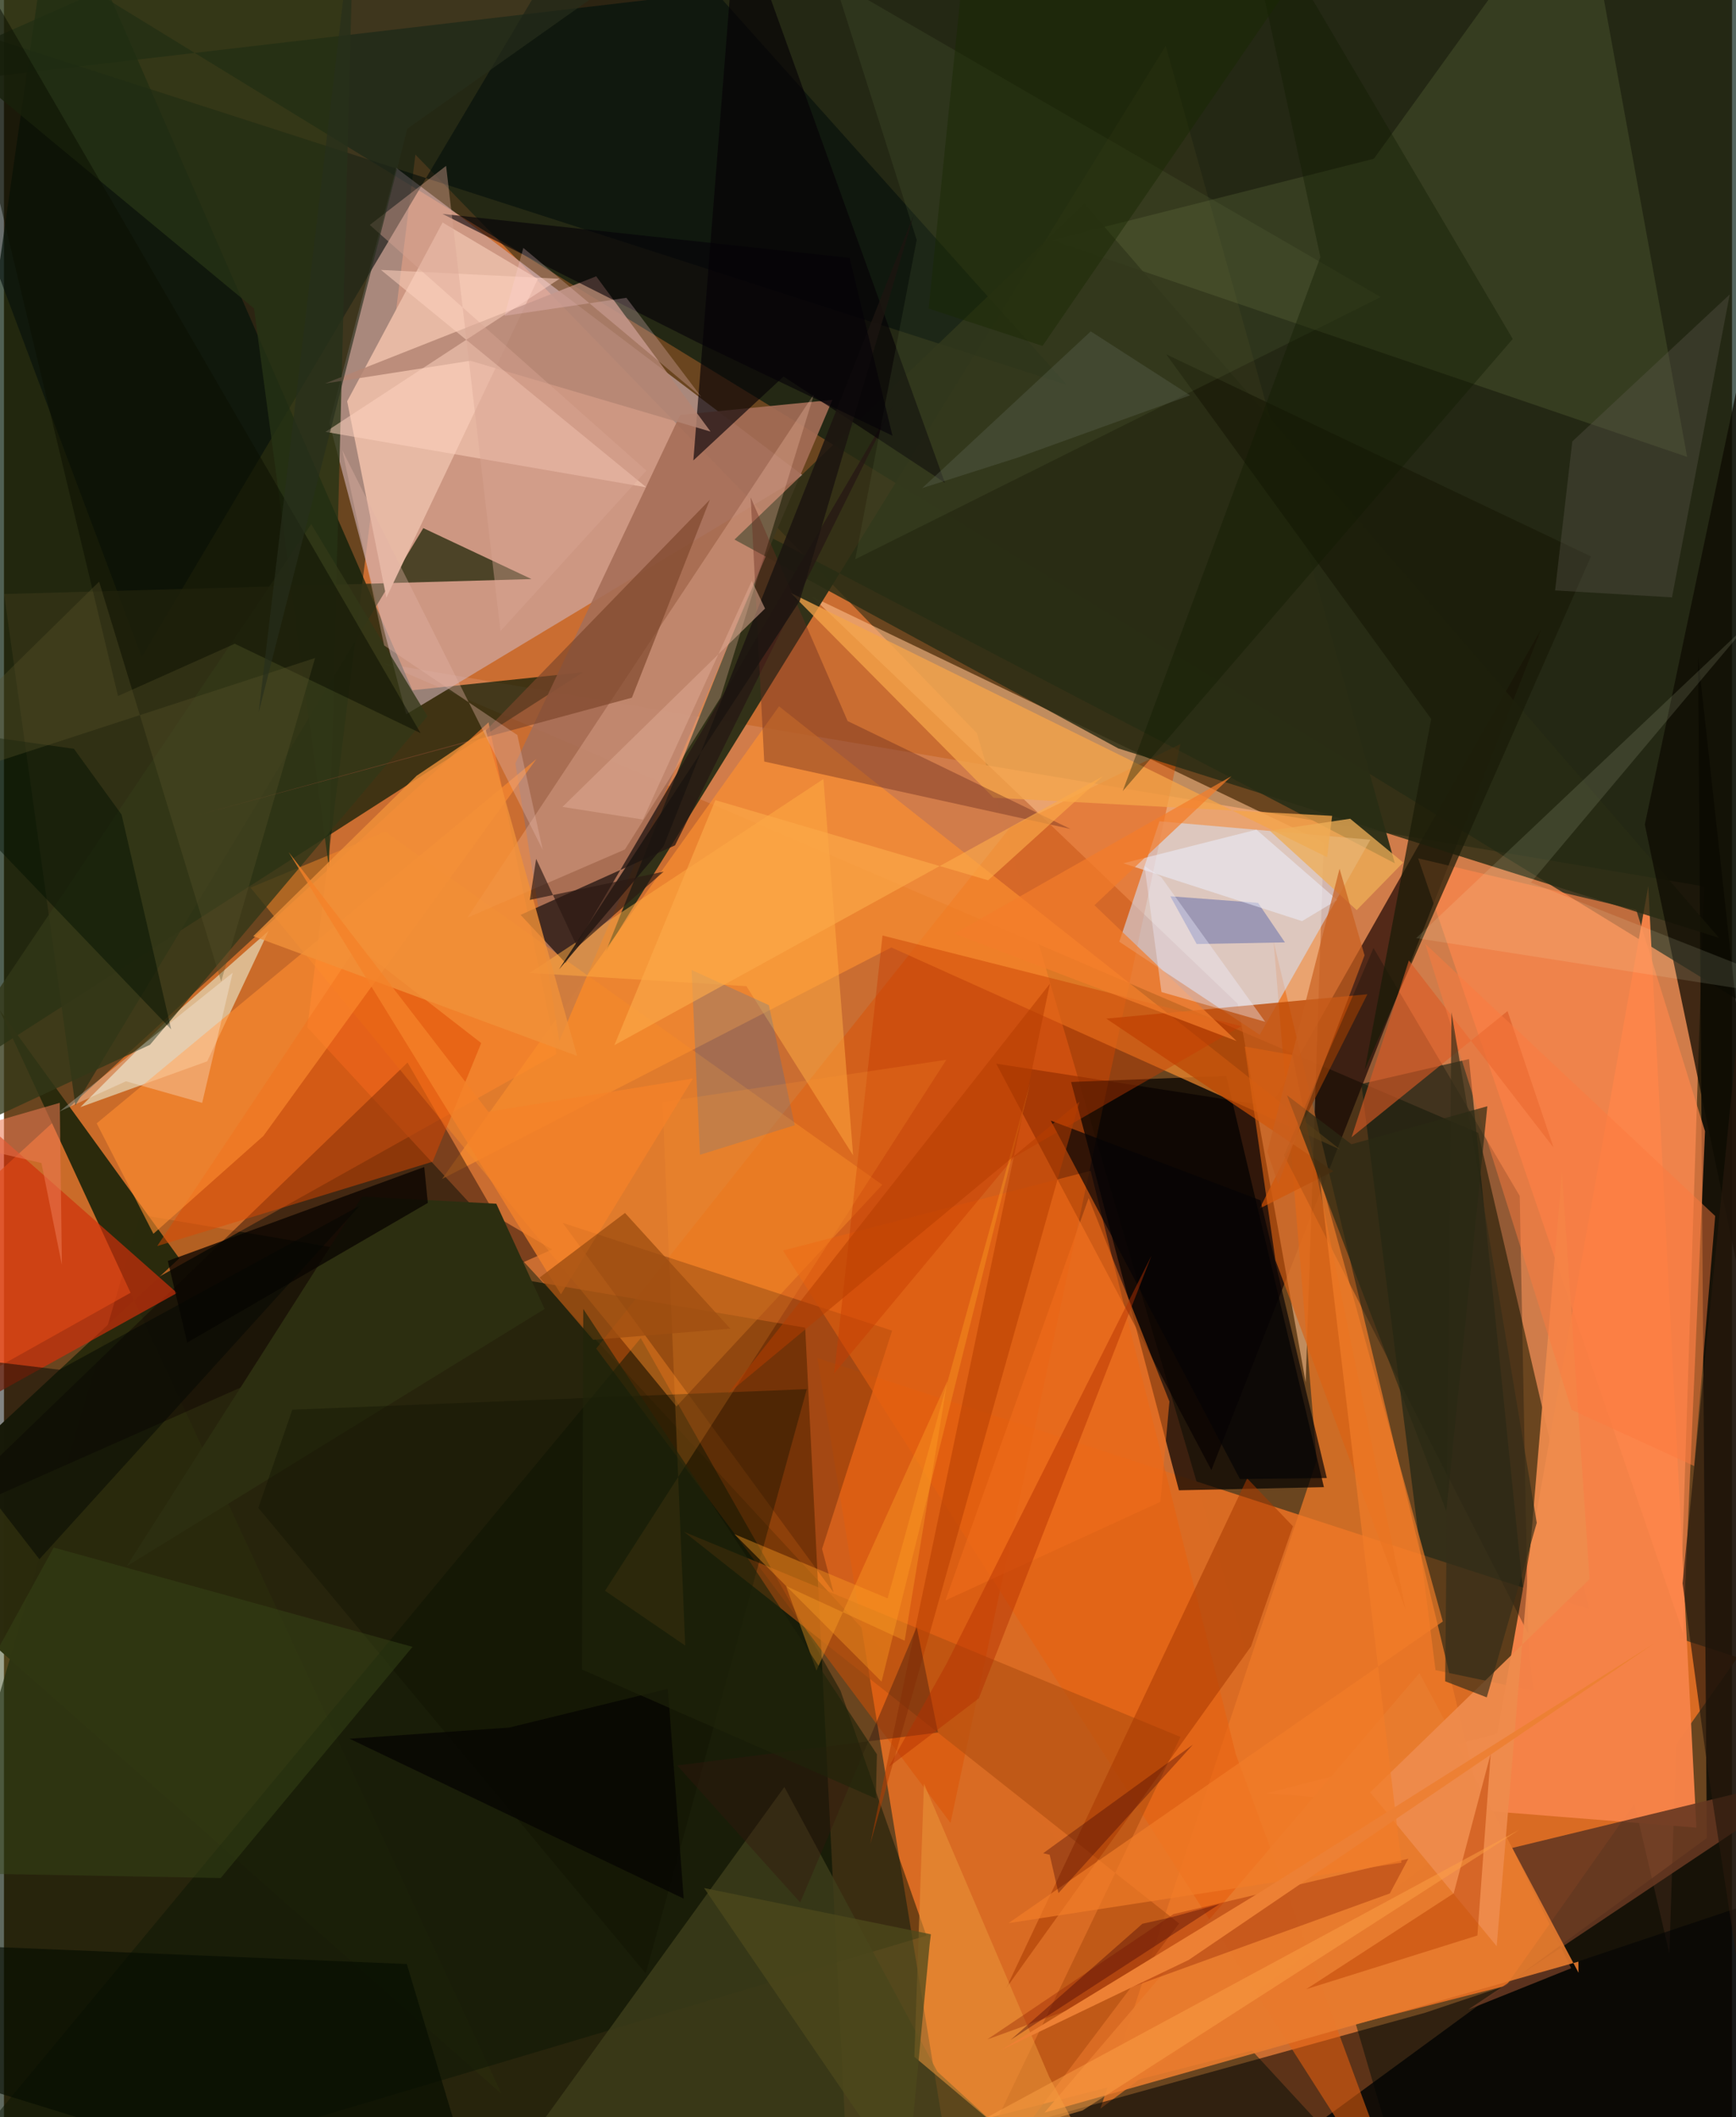 <svg xmlns="http://www.w3.org/2000/svg" width="228" height="278" viewBox="0 0 836 1024"><path fill="#6a451f" d="M0 0h836v1024H0z"/><path fill="#f48039" fill-opacity=".69" d="M682.928 1077.54L146.786 496.886l52.257-422.112 271.625 279.87z"/><path fill="#d17d4b" fill-opacity=".996" d="M713.226 547.943l-529.62-227.078L822.412 428.74 805.68 944.802z"/><path fill="#021a10" fill-opacity=".671" d="M-62 43.64L841.22-62 898 519.892 44.644-3.634z"/><path fill="#010" fill-opacity=".627" d="M65.874 587.504L-62 1023.442l471.609 57.618-21.999-438.914z"/><path fill="#d96b24" fill-opacity=".992" d="M838.676 801.628l-445.135-144.75 61.054 373.034L726.706 960.4z"/><path fill="#021906" fill-opacity=".686" d="M280.158 325.144L-62 544.662 25.033-62l172.58 395.832z"/><path fill="#ceb0b3" fill-opacity=".624" d="M386.48 229.946l-191.876 115.53-37.206-140.97L189.77 81.22z"/><path fill="#ff802f" fill-opacity=".647" d="M267.338 509.785L234.43 349.351-23.613 586.283-62 694.324z"/><path fill="#030502" fill-opacity=".8" d="M554.865 1086L823.8 889.016l-4.26-571.55L898 1032.354z"/><path fill="#160000" fill-opacity=".671" d="M612.77 535.124l-132.763-20.672 104.114 196.546L743.648 304.32z"/><path fill="#fcbe89" fill-opacity=".592" d="M390.8 288.496l247.683 118.93-8.752 261.17-32.88-183.109z"/><path fill="#2e3017" fill-opacity=".965" d="M371.1 260l-79.96 200.24L562.03 22.17l110.838 395.383z"/><path fill="#dd4f00" fill-opacity=".455" d="M486.715 400.262l82.423-40.375-111.222 521.8-171.41-229.428z"/><path fill="#182315" fill-opacity=".639" d="M708.74 512.233l-52.055 12.029 35.868 283.527 47.29 9.963z"/><path fill="#f58348" fill-opacity=".98" d="M818.76 883.974l-208.169-16.612 111.75-28.78 73.141-410.034z"/><path fill="#ec7827" fill-opacity=".757" d="M716.407 880.844L530.432 1019.87l104.614-313.493-20.837-250.97z"/><path fill="#d3e2fb" fill-opacity=".565" d="M661.035 406.144l-53.539 94.36-67.925-45.027 19.435-58.243z"/><path fill="#2a2a0d" fill-opacity=".992" d="M-62 745.222l146.817-136.61-86.84-119.927 242.663 523.95z"/><path fill-opacity=".702" d="M591.308 520.388l47.258 198.898-70.147 1.515-52.168-197.49z"/><path fill="#fd902f" fill-opacity=".663" d="M429.297 458.253l217.154 97.76-271.496-214.387-163.013 228.595z"/><path fill="#040e0b" fill-opacity=".6" d="M-51.028 3.81L66.673 317.626 292.196-62l222.081 248.197z"/><path fill="#0c0000" fill-opacity=".416" d="M-37.304 738.363L265.204 604.32l-26.846-15.758-43.111-74.647z"/><path fill="#effbe6" fill-opacity=".537" d="M77.5 494.945l-40.512 40.528 61.35-22.154 29.69-63.08z"/><path fill="#a56e58" fill-opacity=".894" d="M247.417 369.166l79.692-168.474 73.673-7.292-132.127 310.11z"/><path fill="#bd4905" fill-opacity=".788" d="M533.249 492.666l109.87 73.83-35.625 17.988 52.1-103.6z"/><path fill="#0d1705" fill-opacity=".506" d="M-56.022 1086l502.289-149.79L404.7 817.738l-96.633-170.547z"/><path fill="#d0eb86" fill-opacity=".11" d="M662.719 76.784l-155.713 39.351 307.26 104.847L762.777-62z"/><path fill="#000204" fill-opacity=".541" d="M898 902.904l-13.909 136.425L281.341 1086l406.215-112.512z"/><path fill="#333316" fill-opacity=".835" d="M.077 287.307L34.53 534.6l168.334-279.17 52.348 24.647z"/><path fill="#e7baa5" fill-opacity=".984" d="M258.28 134.955l-46.09-27.332-46.158 86.468 18.971 94.96z"/><path fill="#ff874c" fill-opacity=".655" d="M822.925 547.145L812.35 789.989l-128.2-374.844 105.518 24.987z"/><path fill="#3e3e1b" fill-opacity=".796" d="M217.253 1086l160.289-221.684 74.004 137.64L543.32 1086z"/><path fill="#653721" fill-opacity=".89" d="M729.573 893.804L880.047 857.3 708.32 971.99l49.865-20.024z"/><path fill="#292c14" fill-opacity=".82" d="M829.72 453.63l-290.66-91.655-185.654-101 169.285-162.48z"/><path fill="#f78a28" fill-opacity=".486" d="M424.896 573.023L184.455 402.271 119.28 429.32l206.056 250.934z"/><path fill="#421800" fill-opacity=".314" d="M401.331 770.227l-131.03-178.774 159.362 52.132L395.78 749.17z"/><path fill="#261914" fill-opacity=".788" d="M430.46 195.376L324.644 408.873l-74.715 33.63 21.821 23.33z"/><path fill="#0a0f07" fill-opacity=".306" d="M737.355 790.026l-4.062-211.575-70.746-119.923-43.3 100.19z"/><path fill="#fec6ad" fill-opacity=".278" d="M300.402 410.858l46.233-73.433 45.325-146.979-167.763 253.399z"/><path fill="#d0300b" fill-opacity=".682" d="M83.75 625.367L-62 496.592v157.995l22.97 38.963z"/><path fill="#060006" fill-opacity=".631" d="M354.632-45.761l-21.118 268.455 43.629-40.585 78.063 51.397z"/><path fill="#263315" fill-opacity=".788" d="M169.725-62L-62-2.383 120.967 149.17l36.264 270.645z"/><path fill="#e8610f" fill-opacity=".561" d="M683.614 1086L595.94 848.51 525.7 566.272l-148.83 38.563z"/><path fill="#b24f10" fill-opacity=".631" d="M569.155 840.1L329 740.896 568.506 930.3 451.213 1086z"/><path fill="#dd4700" fill-opacity=".478" d="M170.647 457.74l60.248 46.763-23.516 57.38-133.237 40.79z"/><path fill="#e87c2f" fill-opacity=".89" d="M684.757 809.208l76.978 144.94-.056-5.385-258.321 73.052z"/><path fill="#f4a449" fill-opacity=".769" d="M640.104 414.594l-259.5-127.843 98.15 99.084 163.774 8.763z"/><path fill="#b48573" fill-opacity=".835" d="M225.623 174.492l116.204 34.25-55.32-75.104-131.177 51.847z"/><path fill="#692a1e" fill-opacity=".404" d="M361.235 240.581l46.91 108.162 107.852 52.219-148.193-32.637z"/><path fill="#191b07" fill-opacity=".718" d="M690.468 347.769L562.277 171.388l205.48 97.736-109.445 248.298z"/><path fill="#0e0b02" fill-opacity=".741" d="M844.936 156.644L898 193.624l-39.38 515.09-64.816-309.912z"/><path fill="#6a7e47" fill-opacity=".157" d="M401.693-9.455l39.874 125.5-29.746 154.45 254.25-126.802z"/><path fill="#323818" fill-opacity=".78" d="M70.64 505.323l134.253-158.905-56.257-92.938L-62 567.026z"/><path fill="#ff8d30" fill-opacity=".62" d="M125.489 549.44l132.119-182.372L44.854 543.315l27.446 53.43z"/><path fill="#c73b00" fill-opacity=".427" d="M598.566 496.34l-109.777 63.235-87.142 104.685 23.378-211.785z"/><path fill="#ffab43" fill-opacity=".514" d="M254.26 470.572l142.173-93.79 14.359 182.021-51.625-81.834z"/><path fill="#046ad9" fill-opacity=".188" d="M370.04 486.158l-37.393-17.009 4.058 89.388 45.85-14.287z"/><path fill="#a73800" fill-opacity=".537" d="M601.441 715.047l22.128 23.168-20.25 58.06-118.466 165.31z"/><path fill="#ffd3c0" fill-opacity=".506" d="M268.762 134.837l-86.388-4.29L310.75 235.698 155.547 208.89z"/><path fill="#2d2f10" fill-opacity=".996" d="M261.54 633.107L59.397 757.518l113.9-178.755 64.893 3.436z"/><path fill="#e99539" fill-opacity=".561" d="M440.422 994.803l4.654-132.11 60.532 141.719L548.796 1086z"/><path fill="#686156" fill-opacity=".306" d="M806.95 288.928l27.933-146.531-76.17 71.12-8.32 72.052z"/><path fill="#1c1410" fill-opacity=".847" d="M319.142 409.227L440.07 104.092l-55.092 186.554-116.445 178.2z"/><path fill="#ee8b4d" fill-opacity=".925" d="M722.139 941.308l31.56-374.452 13.393 196.941-106.164 103.109z"/><path fill="#0e1102" fill-opacity=".369" d="M123.071 729.307l187.412 225.175 77.914-282.608-248.885 9.947z"/><path fill="#eead56" fill-opacity=".769" d="M612.368 401.765l38.891-5.774 25.645 21.183-22.48 23.003z"/><path fill="#db5a26" fill-opacity=".624" d="M749.67 555.057l-69.998-90.524-27.735 85.514 75.447-61.015z"/><path fill="#7c452a" fill-opacity=".655" d="M229.524 357.046L93.802 394.238l209.983-56.787 37.706-95.763z"/><path fill="#912100" fill-opacity=".361" d="M679.383 899.016l-8.92 16.768-194.768 70.618 90.062-60.602z"/><path fill="#374619" fill-opacity=".478" d="M24.057 748.494l173.595 48.034-92.783 111.798L-62 905.306z"/><path fill="#0a0401" fill-opacity=".769" d="M203.328 564.436L79.275 609.874l9.376 39.489L205.06 581.81z"/><path fill="#ff9a2e" fill-opacity=".2" d="M455.902 512.574l-137.291 20.439 10.957 262.88-38.778-26.495z"/><path fill="#0a0f00" fill-opacity=".51" d="M-40.307-62l241.864 416.598-89.89-43.247-56.496 25.283z"/><path fill="#f19139" fill-opacity=".792" d="M232.963 352.727l-33.295 22.455-79.047 77.613 156.652 57.91z"/><path fill="#050107" fill-opacity=".592" d="M429.827 210.723l-94.522-45.235-123.185-62.042 196.972 21.297z"/><path fill="#fe9c22" fill-opacity=".4" d="M424.556 813.354l-71.164-71.325 74.105 31.049 68.913-249.12z"/><path fill="#101c00" fill-opacity=".384" d="M541.221 382.618l95.63-258.272L596.603-62l133.302 225.933z"/><path fill="#fc793e" fill-opacity=".471" d="M687.597 456.52l70.796 225.37 59.29 27.171 10.164-120.928z"/><path fill="#6d74ac" fill-opacity=".565" d="M619.693 455.805l-12.99-19.127-42.442-3.175 12.737 23.082z"/><path fill="#060d00" fill-opacity=".643" d="M194.89 949.925L235.666 1086l-258.877-80.059L-62 939.322z"/><path fill="#050305" fill-opacity=".682" d="M597.942 715.366l-91.535-173.373 101.46 38.568 32.096 134.297z"/><path fill="#27190c" fill-opacity=".667" d="M840.09 959.476l4.455-517.838-32.497 324.154 12.363 91.178z"/><path fill="#011000" fill-opacity=".467" d="M33.859 362.18l23.045 31.83L80.91 497.87-62 348.625z"/><path fill="#f6ffd4" fill-opacity=".118" d="M843.81 301.763L738.676 426.862l149.23 58.836-204.718-31.966z"/><path fill="#da6113" fill-opacity=".651" d="M678.1 778.581l-62.99-169.06-14.877-103.336 23.046 4.069z"/><path fill="#f17d29" fill-opacity=".675" d="M676.068 900.915L485.97 930.159l210.106-145.893-59.838-216.863z"/><path fill="#edf1ff" fill-opacity=".506" d="M605.906 401.276L645 435.305l-17.026 10.21-86.46-27.973z"/><path fill="#ec7852" fill-opacity=".557" d="M28.027 611.823l-9.892-49.314-51.025-11.826 59.883-17.289z"/><path fill="#f06d1c" fill-opacity=".561" d="M559.455 726.371l-104.012 47.692 69.303-194.62 39.07 98.43z"/><path fill="#f47c2a" fill-opacity=".702" d="M527.526 437.824l66.348-62.432-134.08 76.194 136.531 51.927z"/><path fill="#b63d00" fill-opacity=".529" d="M419.115 891.808l86.905-416.046L350.18 674.1l170.121-141.224z"/><path fill="#f58228" fill-opacity=".78" d="M333.307 521.634l-63.864 104.403-131.714-213.87 96.612 125.574z"/><path fill="#a04f11" fill-opacity=".788" d="M351.374 642.621l-66.338 5.42-25.914-30.135 41.322-31.25z"/><path fill="#5b542c" fill-opacity=".337" d="M-62 387.508l212.51-69.253-45.434 156.466-59.04-193.408z"/><path fill="#352e19" fill-opacity=".667" d="M717.343 820.952l24.19-84.43-41.25-246.946-3.051 323.614z"/><path fill="#dba694" fill-opacity=".404" d="M310.796 227.617l-70.585 77.599L213.89 80.228l-36.9 28.57z"/><path fill="#dca890" fill-opacity=".549" d="M361.79 280.96l-52.658 115.43-38.94-6.125 98.005-95.929z"/><path fill="#36150e" fill-opacity=".384" d="M451.857 837.977l-10.286-51.04-56.373 133.216-59.515-66.273z"/><path fill="#bd4204" fill-opacity=".502" d="M719.233 848.27l-17.882 67.468-71.333 46.344 82.794-25.951z"/><path fill="#040803" fill-opacity=".49" d="M17.136 754.144l154.955-170.952-145.239 79.3L-62 651.81z"/><path fill="#fba948" fill-opacity=".651" d="M344.155 387.002l-48.846 118.513 236.35-130.099-55.554 50.345z"/><path fill="#fffffe" fill-opacity=".275" d="M59.004 522.98l36.887 10.436 14.749-62.907-83.803 67.084z"/><path fill="#eeefff" fill-opacity=".369" d="M610.155 494.212l-50.26-69.893-8.129-5.458 8.2 60.952z"/><path fill="#2b1913" fill-opacity=".655" d="M277.344 458.086l41.781-36.5-64.715 13.674 3.046-19.852z"/><path fill="#ed8034" d="M608.451 914.704l189.616-119.643-224.885 152.864-90.949 43.723z"/><path fill="#2a2a14" fill-opacity=".686" d="M651.9 553.44l65.717-18.387-19.843 195.87L620.69 529.74z"/><path fill="#030000" fill-opacity=".639" d="M328.846 918.31l-7.675-101.517-76.786 18.783-77.196 5.393z"/><path fill="#5a604f" fill-opacity=".396" d="M573.824 191.209l-48.066-30.936-81.56 75.815 46.409-14.82z"/><path fill="#fea228" fill-opacity=".373" d="M378.358 767.12l57.383 26.427 20.656-125.632-63.336 140.098z"/><path fill="#4d491c" fill-opacity=".741" d="M338.693 913.17l109.732 22.364-.606 4.886-11.047 116.253z"/><path fill="#3a0103" fill-opacity=".333" d="M505.888 897.074l4.247 18.549 65.083-71.828-72.486 52.553z"/><path fill="#272e1c" fill-opacity=".655" d="M123.224 344.528L171.418-62h199.246L195.123 62.295z"/><path fill="#182701" fill-opacity=".435" d="M468.886-62h190.892L502.435 167.294l-55.1-18.051z"/><path fill="#ffa348" fill-opacity=".455" d="M296.13 1086l225.692-65.256 211.358-135.79-322.076 173.916z"/><path fill="#e2b4a6" fill-opacity=".376" d="M260.657 411.06l-96.988-193.333 20.251 94.454 64.442 43.329z"/><path fill="#b43000" fill-opacity=".467" d="M428.09 854.556l27.825-49.722 99.238-197.515-83.512 214.08z"/><path fill="#3e0004" fill-opacity=".361" d="M564.188 927.45l-13.444 3.009-63.803 56.21 101.172-65.762z"/><path fill="#c85f1f" fill-opacity=".694" d="M611.205 556.991l5.193 15.74 41.811-110.665-12.088-41.892z"/><path fill="#20240a" fill-opacity=".647" d="M279.635 807.484l.62-174.393 142.06 215.39-.53 21.425z"/><path fill="#fed0d9" fill-opacity=".255" d="M337.319 191.946l-36.192-47.918-58.999 8.731 9.127-32.85z"/></svg>